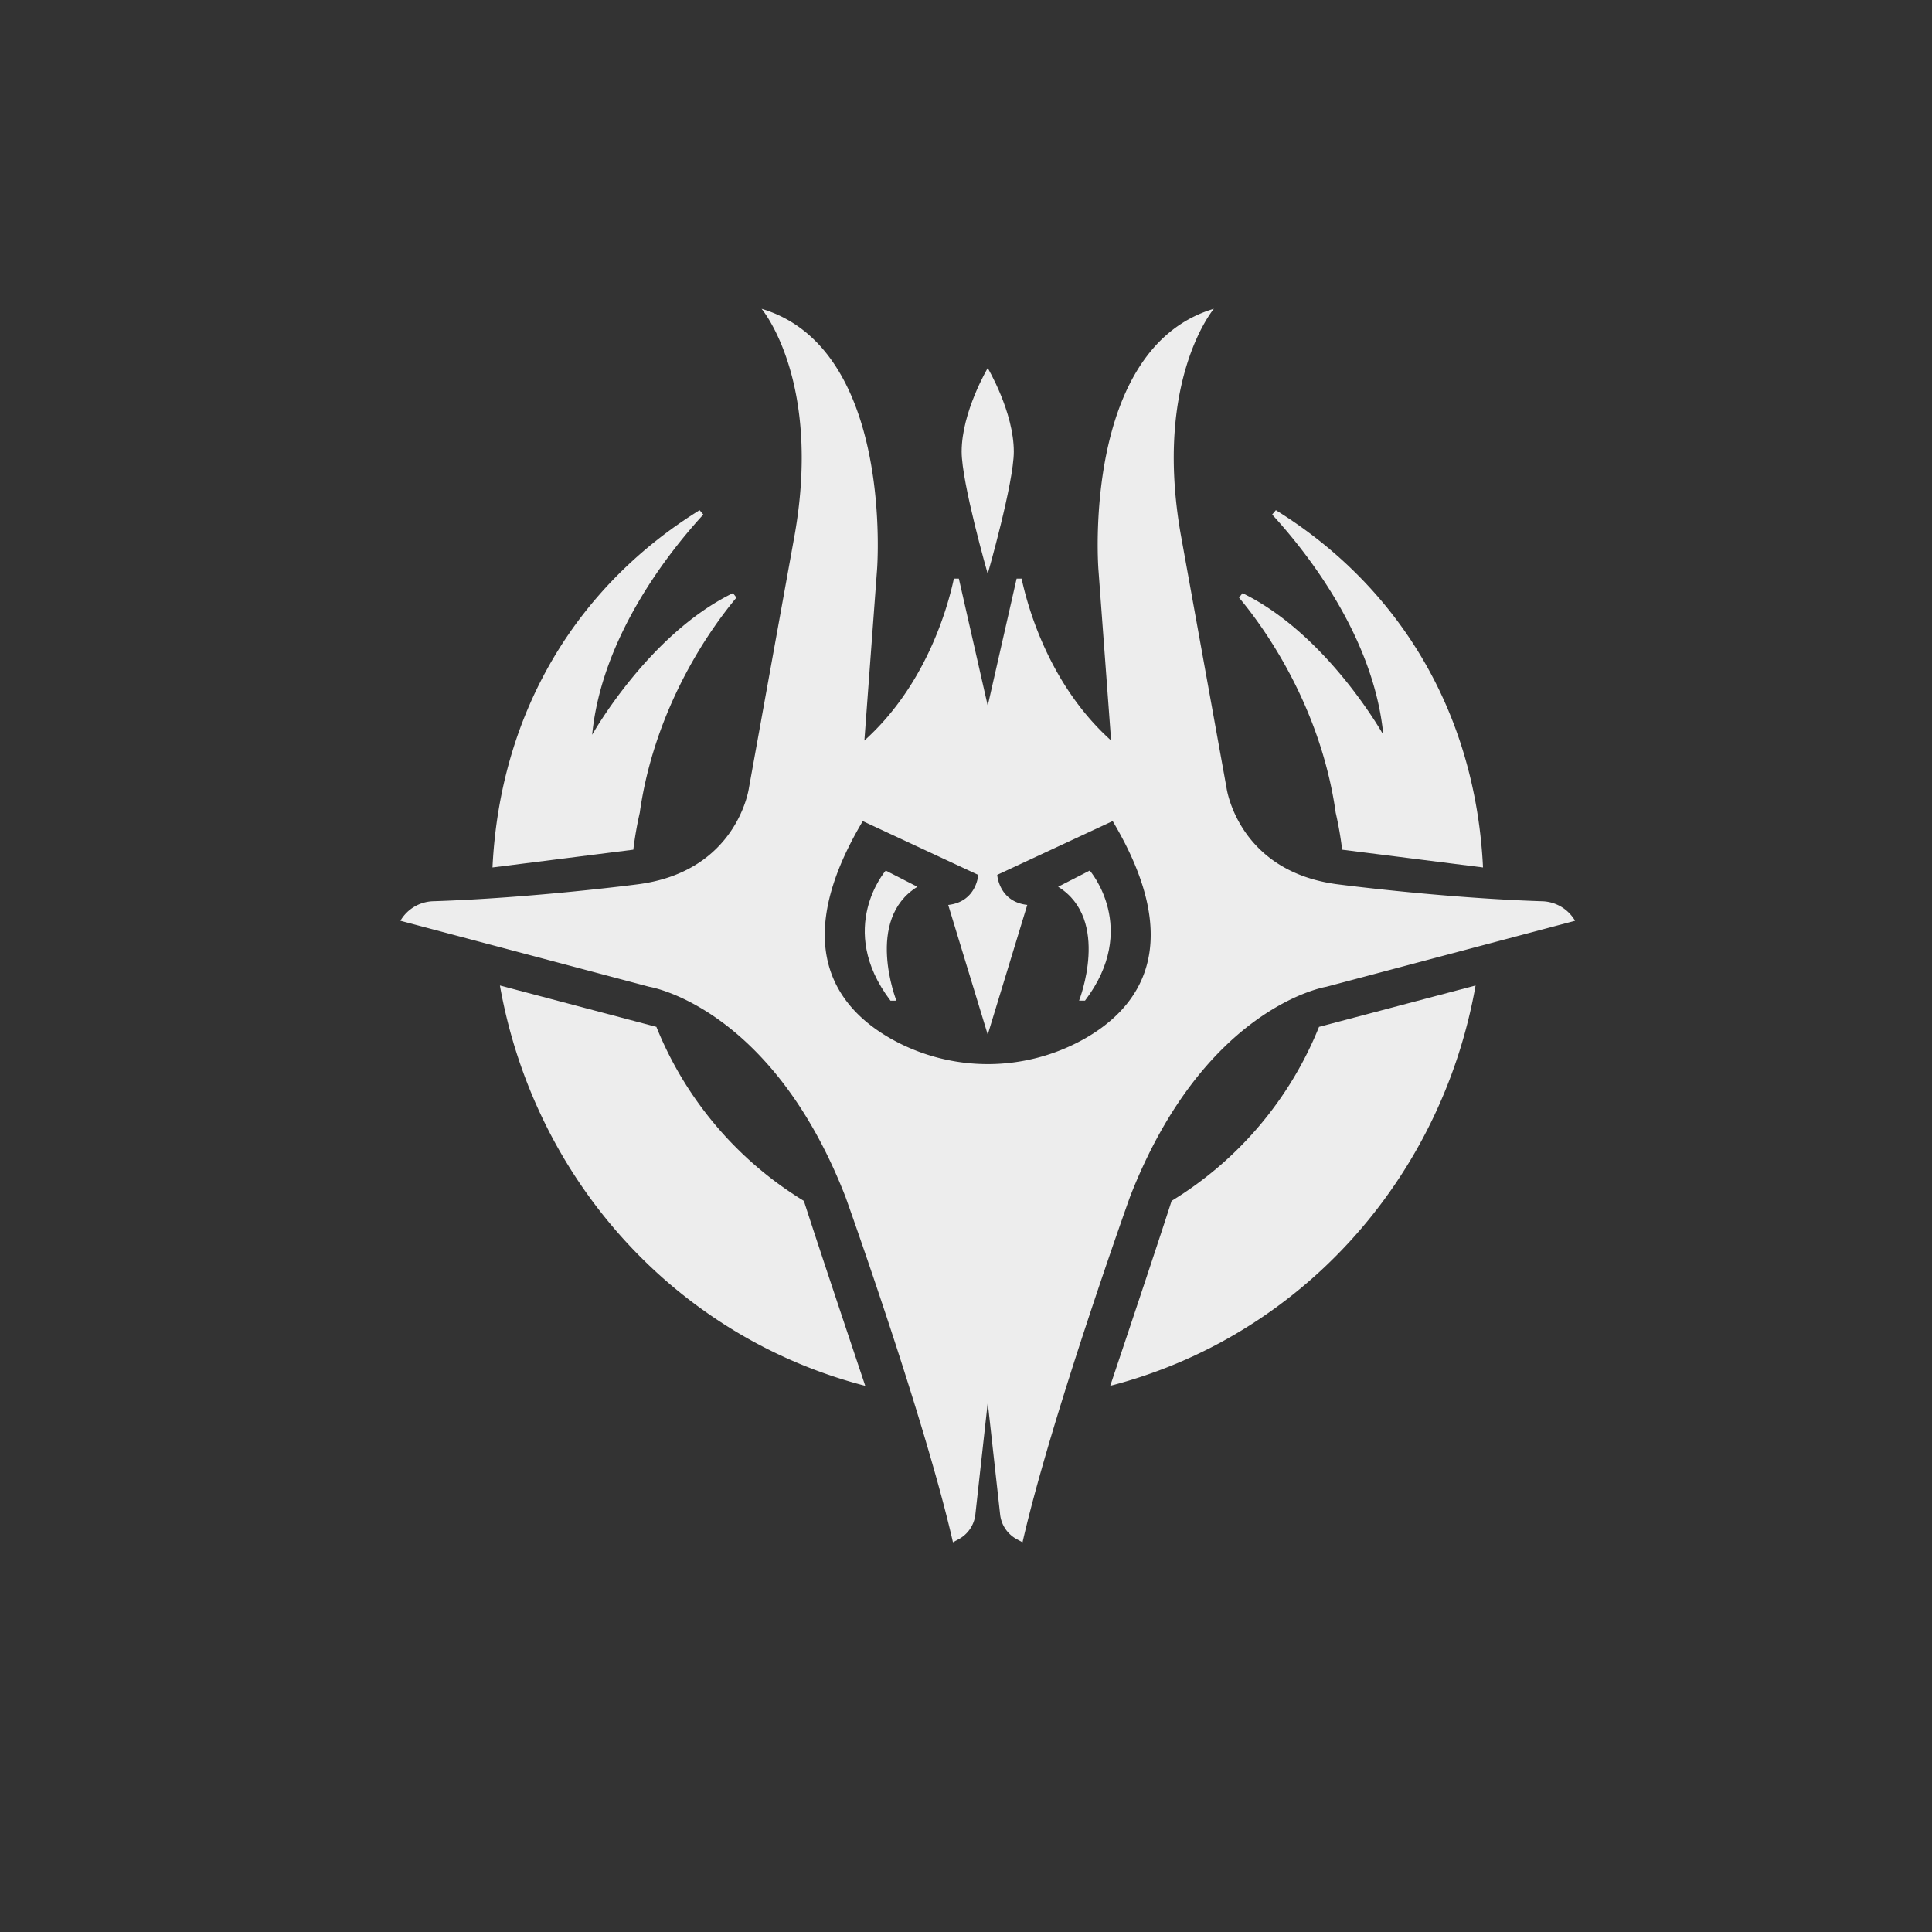 <svg id="Icons" xmlns="http://www.w3.org/2000/svg" viewBox="0 0 2000 2000"><rect x="0" y="0" width="2000" height="2000" fill="#333333" stroke="none"/><defs><style>.cls-1{fill:#ededed;}</style></defs><path class="cls-1" d="M662.47,840.54l-.08,0c16.27-113,76.92-194.39,100-221.92L758.74,614C671.22,656.6,613,760.65,613,760.65c9.84-102,80.46-190.31,115.07-228l-3.83-4.53C599.72,605.26,517.84,733.94,509.82,898l145.79-18.39A378.2,378.2,0,0,1,662.47,840.54Z"/><path class="cls-1" d="M875.17,1238.77S957,1467.22,986.49,1596.55l5.92-3.19a33.23,33.23,0,0,0,17.28-25.6L1022.5,1452l12.82,115.78a33.24,33.24,0,0,0,17.27,25.6l5.93,3.19c29.47-129.33,111.32-357.78,111.32-357.78,77-197.34,203.08-217.27,203.08-217.27l257.58-68.33a40.71,40.71,0,0,0-33.91-20.2c-102.73-3.31-211.31-17.48-211.31-17.48-103.8-13.12-115.57-99.84-115.57-99.84l-47.48-262.88c-27.83-159.74,34.38-233.15,34.38-233.15-137.52,40.92-119.51,270.12-119.51,270.12l13.1,176.8c-63.7-57.2-86.11-137.11-92.64-167.59l-5.16,0-29.9,131.56L992.6,599l-5.15,0c-6.53,30.48-28.94,110.39-92.64,167.59l13.1-176.8s18-229.2-119.51-270.12c0,0,62.21,73.41,34.38,233.15L775.3,815.65s-11.77,86.72-115.57,99.84c0,0-108.58,14.17-211.31,17.48a40.74,40.74,0,0,0-33.92,20.2l257.59,68.33S798.22,1041.43,875.17,1238.77Zm18-388.74,119.51,55.66s-1.64,27.84-31.1,31.11L1022.5,1071l40.93-134.24c-29.47-3.27-31.1-31.11-31.1-31.11L1151.83,850c76.4,128.24,28,193.32-30.12,225.84a204.25,204.25,0,0,1-198.41,0C865.18,1043.35,816.78,978.27,893.17,850Z"/><path class="cls-1" d="M949.65,918c-54.84,34-21.69,117.87-21.69,117.87h-6.14c-56.89-74.89-4.91-134.65-4.91-134.65Z"/><path class="cls-1" d="M832.17,1243.16c13.9,43.3,46,139.14,63.54,191.45-195.19-50.46-342.43-212.45-378.21-414.43l162,42.83A375,375,0,0,0,832.17,1243.16Z"/><path class="cls-1" d="M995.49,467.57c0-41.13,27-86.56,27-86.56s27,45.43,27,86.56c0,32.33-27,126.46-27,126.46S995.49,499.9,995.49,467.57Z"/><path class="cls-1" d="M1123.19,1035.84h-6.14s33.15-83.9-21.69-117.87l32.74-16.78S1180.07,961,1123.19,1035.84Z"/><path class="cls-1" d="M1382.54,840.54l.08,0c-16.27-113-76.92-194.39-100-221.92l3.67-4.56C1373.79,656.6,1432,760.65,1432,760.65c-9.83-102-80.46-190.31-115.07-228l3.84-4.53c124.55,77.14,206.43,205.82,214.45,369.88L1389.4,879.61A378.2,378.2,0,0,0,1382.54,840.54Z"/><path class="cls-1" d="M1365.45,1063l162.06-42.83c-35.79,202-183,364-378.21,414.43,17.56-52.31,49.63-148.15,63.54-191.45A375,375,0,0,0,1365.45,1063Z"/></svg>